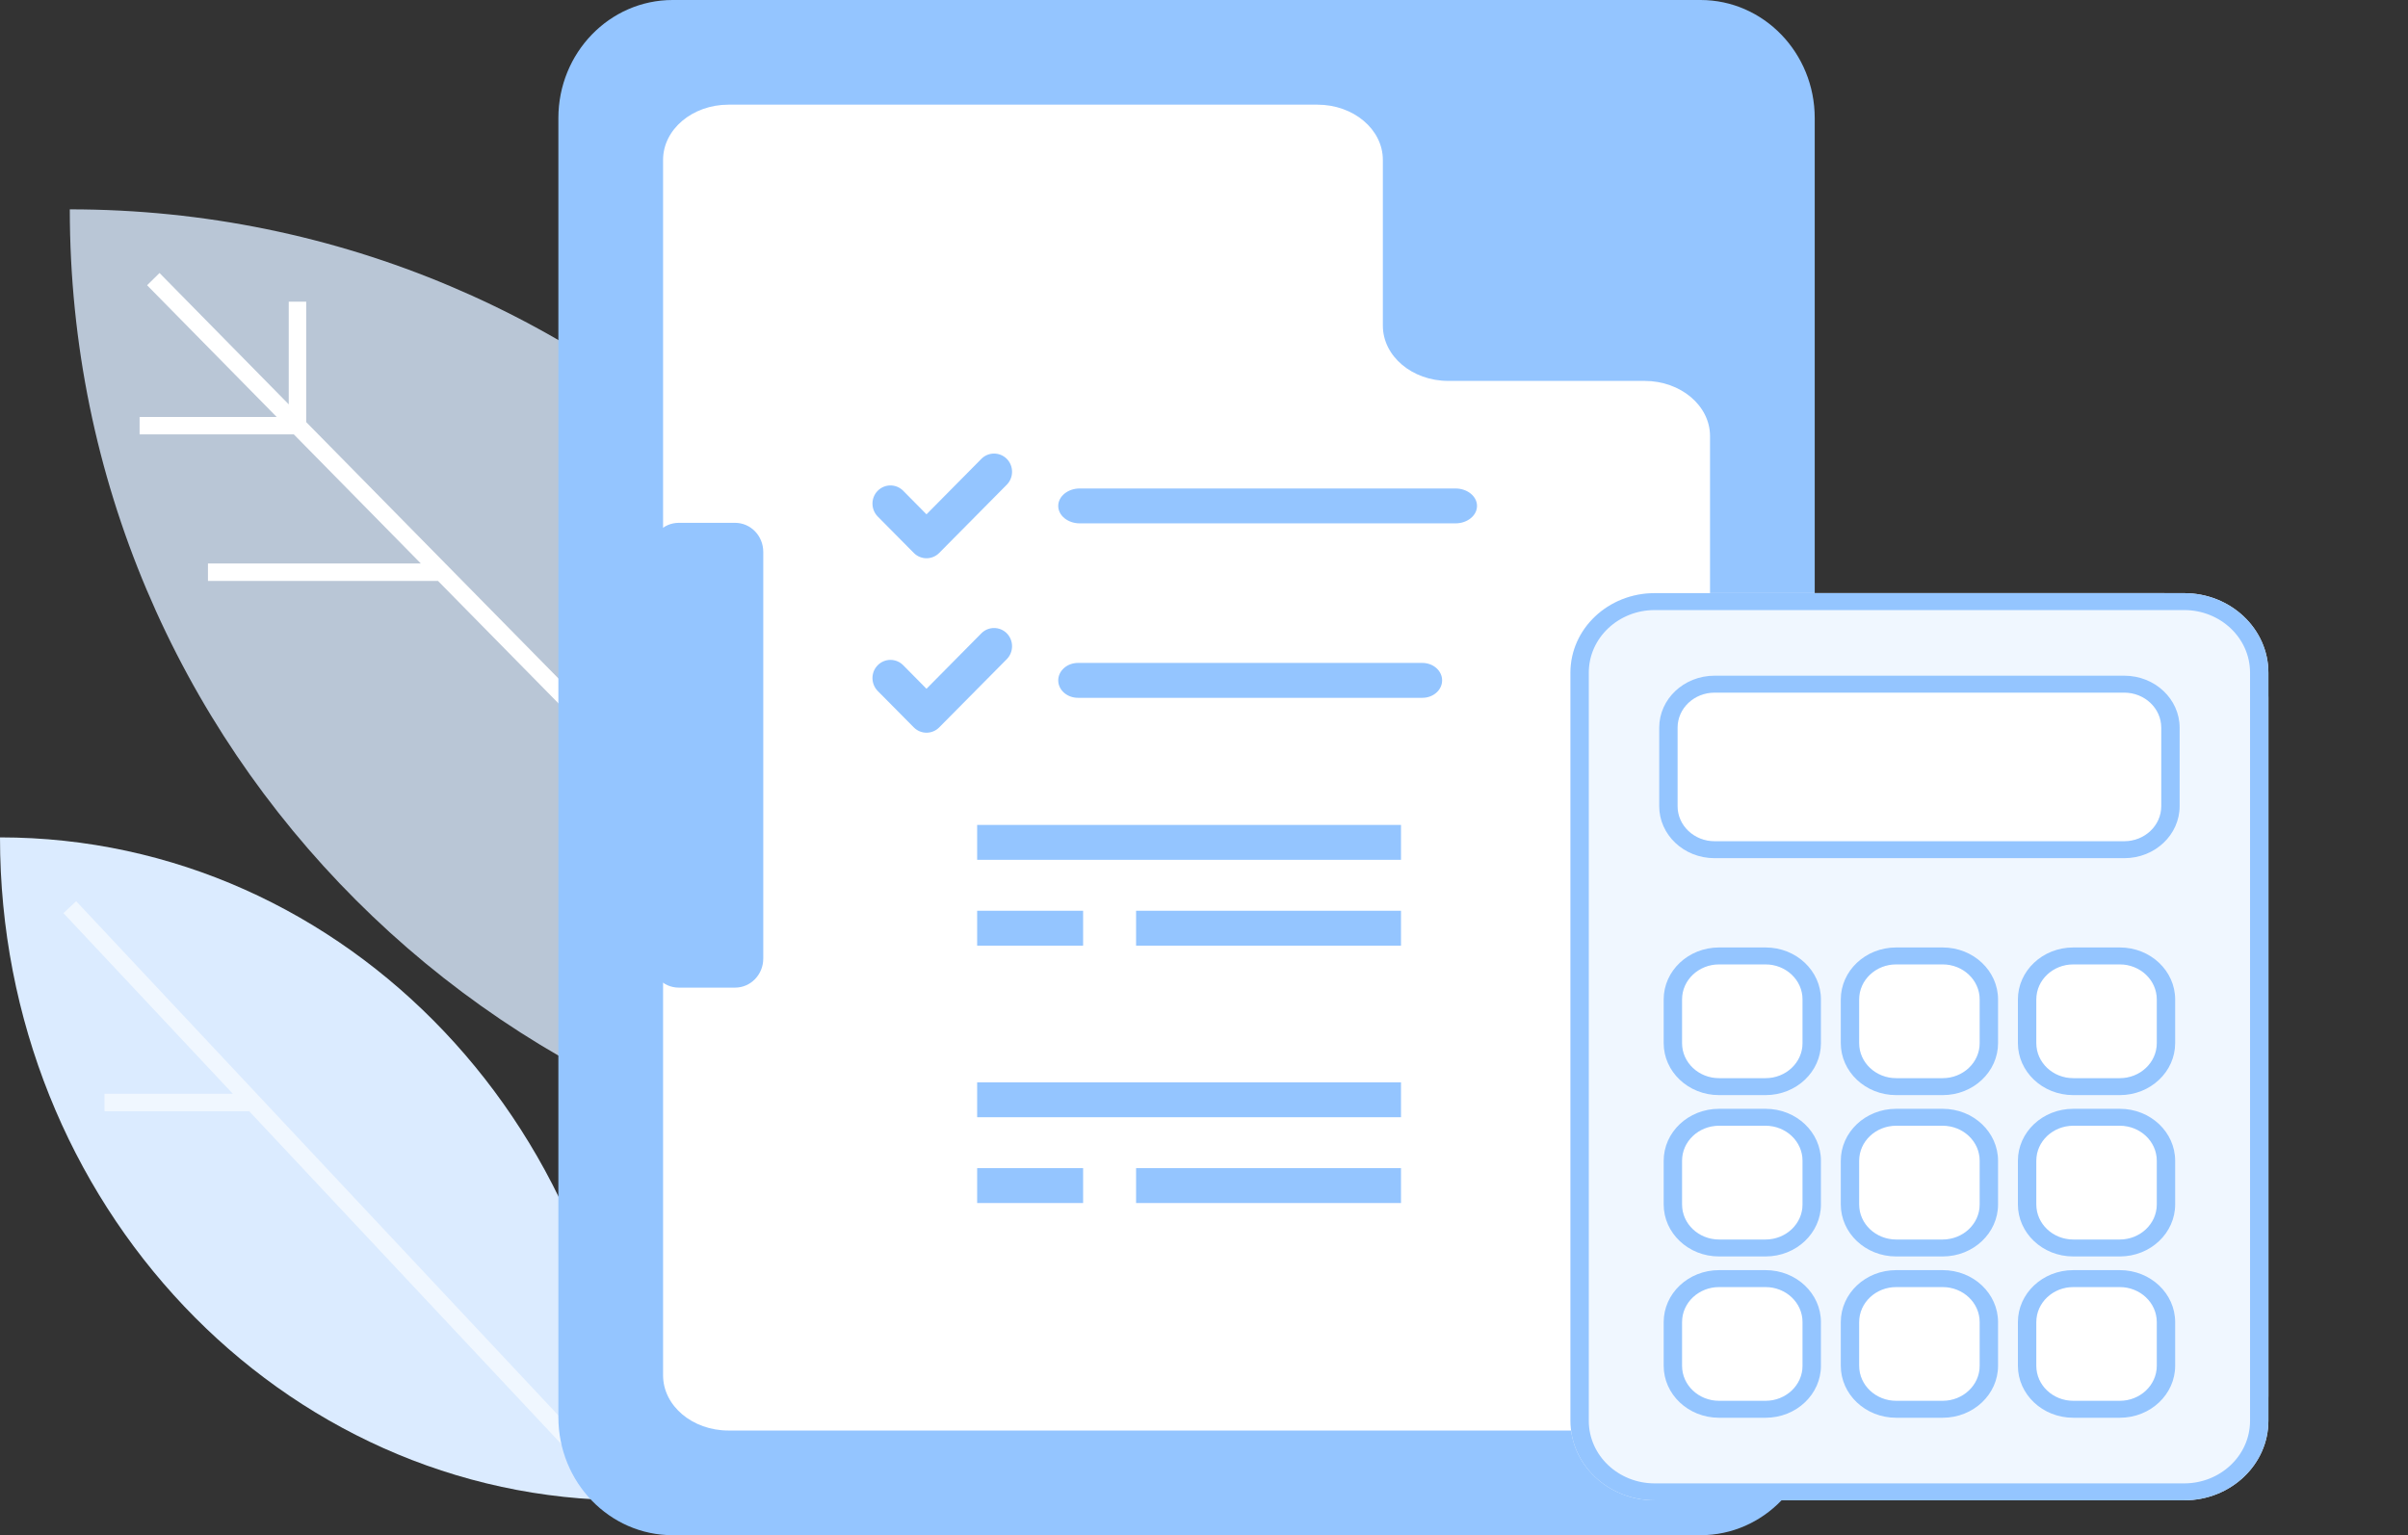 <svg width="69" height="44" viewBox="0 0 69 44" fill="none" xmlns="http://www.w3.org/2000/svg">
<rect x="0" y="0" width="69" height="44" fill="#333333" stroke="none"/>
<path fill-rule="evenodd" clip-rule="evenodd" d="M0 24C9.942 24 18 32.506 18 43C8.058 43 0 34.494 0 24Z" fill="#DBEBFF"/>
<path d="M7.249 31.599H2.995M17 42L2 26L17 42Z" stroke="#F0F7FF" stroke-width="0.5"/>
<path opacity="0.8" fill-rule="evenodd" clip-rule="evenodd" d="M2 6C17.464 6 30 18.536 30 34C14.536 34 2 21.464 2 6Z" fill="#DBEBFF"/>
<path d="M8.524 12.2V8.646M28 32L4.393 8L28 32ZM8.524 12.2H4H8.524ZM12.655 16.4H5.959H12.655Z" stroke="white" stroke-width="0.5"/>
<path fill-rule="evenodd" clip-rule="evenodd" d="M19.274 0H48.728C50.535 0 52 1.516 52 3.384V40.616C52 42.484 50.535 44 48.728 44H19.274C17.465 44 16 42.484 16 40.616V3.384C16 1.516 17.465 0 19.274 0Z" fill="#94C5FF"/>
<path fill-rule="evenodd" clip-rule="evenodd" d="M37.75 3H20.874C19.84 3 19 3.709 19 4.583V39.417C19 40.291 19.84 41 20.874 41H47.124C48.16 41 49 40.291 49 39.417V12.499C49 11.626 48.16 10.917 47.124 10.917H41.499C40.465 10.917 39.625 10.208 39.625 9.333V4.583C39.625 3.709 38.786 3 37.75 3Z" fill="white"/>
<path fill-rule="evenodd" clip-rule="evenodd" d="M40.145 24.643H28V23.643H40.145V24.643ZM31.036 27.103H28V26.103H31.036V27.103ZM40.145 27.103H32.554V26.103H40.145V27.103ZM40.145 32.021H28V31.021H40.145V32.021ZM31.036 34.48H28V33.48H31.036V34.48ZM40.145 34.48H32.554V33.48H40.145V34.48Z" fill="#94C5FF"/>
<path fill-rule="evenodd" clip-rule="evenodd" d="M21.064 14.985H19.449C19.002 14.985 18.641 15.358 18.641 15.818V27.473C18.641 27.933 19.002 28.306 19.449 28.306H21.064C21.511 28.306 21.871 27.933 21.871 27.473V15.818C21.871 15.358 21.511 14.985 21.064 14.985Z" fill="#94C5FF"/>
<rect x="45" y="17" width="20" height="26" rx="3" fill="white"/>
<path d="M61.93 23.108C61.93 23.662 61.454 24.111 60.868 24.111H49.132C48.546 24.111 48.07 23.662 48.07 23.108V20.854C48.07 20.3 48.546 19.851 49.132 19.851H60.868C61.454 19.851 61.93 20.3 61.93 20.854V23.108ZM61.802 29.899C61.802 30.453 61.326 30.902 60.74 30.902H59.41C58.824 30.902 58.349 30.453 58.349 29.899V28.643C58.349 28.089 58.824 27.64 59.41 27.64H60.74C61.326 27.64 61.802 28.089 61.802 28.643V29.899ZM61.802 34.522C61.802 35.076 61.326 35.526 60.74 35.526H59.41C58.824 35.526 58.349 35.076 58.349 34.522V33.267C58.349 32.713 58.824 32.264 59.41 32.264H60.74C61.326 32.264 61.802 32.713 61.802 33.267V34.522ZM61.802 39.146C61.802 39.7 61.326 40.149 60.74 40.149H59.41C58.824 40.149 58.349 39.7 58.349 39.146V37.891C58.349 37.337 58.824 36.888 59.41 36.888H60.74C61.326 36.888 61.802 37.337 61.802 37.891V39.146ZM56.727 29.899C56.727 30.453 56.251 30.902 55.665 30.902H54.335C53.749 30.902 53.273 30.453 53.273 29.899V28.643C53.273 28.089 53.749 27.64 54.335 27.64H55.665C56.251 27.64 56.727 28.089 56.727 28.643V29.899ZM56.727 34.522C56.727 35.076 56.251 35.526 55.665 35.526H54.335C53.749 35.526 53.273 35.076 53.273 34.522V33.267C53.273 32.713 53.749 32.264 54.335 32.264H55.665C56.251 32.264 56.727 32.713 56.727 33.267V34.522ZM56.727 39.146C56.727 39.7 56.251 40.149 55.665 40.149H54.335C53.749 40.149 53.273 39.7 53.273 39.146V37.891C53.273 37.337 53.749 36.888 54.335 36.888H55.665C56.251 36.888 56.727 37.337 56.727 37.891V39.146ZM51.651 29.899C51.651 30.453 51.176 30.902 50.59 30.902H49.26C48.674 30.902 48.198 30.453 48.198 29.899V28.643C48.198 28.089 48.674 27.64 49.26 27.64H50.59C51.176 27.64 51.651 28.089 51.651 28.643V29.899ZM51.651 34.522C51.651 35.076 51.176 35.526 50.59 35.526H49.26C48.674 35.526 48.198 35.076 48.198 34.522V33.267C48.198 32.713 48.674 32.264 49.26 32.264H50.59C51.176 32.264 51.651 32.713 51.651 33.267V34.522ZM51.651 39.146C51.651 39.7 51.176 40.149 50.59 40.149H49.26C48.674 40.149 48.198 39.7 48.198 39.146V37.891C48.198 37.337 48.674 36.888 49.26 36.888H50.59C51.176 36.888 51.651 37.337 51.651 37.891V39.146ZM62.587 17H47.413C46.081 17 45 18.021 45 19.28V40.72C45 41.979 46.081 43 47.413 43H62.587C63.919 43 65 41.979 65 40.72V19.28C65 18.021 63.919 17 62.587 17Z" fill="#F0F7FF"/>
<path fill-rule="evenodd" clip-rule="evenodd" d="M62.456 23.108C62.456 23.919 61.757 24.596 60.868 24.596H49.132C48.243 24.596 47.544 23.919 47.544 23.108V20.854C47.544 20.043 48.243 19.366 49.132 19.366H60.868C61.757 19.366 62.456 20.043 62.456 20.854V23.108ZM62.328 29.899C62.328 30.709 61.629 31.387 60.74 31.387H59.41C58.521 31.387 57.822 30.709 57.822 29.899V28.643C57.822 27.832 58.521 27.155 59.41 27.155H60.74C61.629 27.155 62.328 27.832 62.328 28.643V29.899ZM62.328 34.522C62.328 35.333 61.629 36.011 60.74 36.011H59.41C58.521 36.011 57.822 35.333 57.822 34.522V33.267C57.822 32.456 58.521 31.779 59.41 31.779H60.74C61.629 31.779 62.328 32.456 62.328 33.267V34.522ZM62.328 39.146C62.328 39.957 61.629 40.634 60.74 40.634H59.41C58.521 40.634 57.822 39.957 57.822 39.146V37.891C57.822 37.08 58.521 36.403 59.41 36.403H60.74C61.629 36.403 62.328 37.08 62.328 37.891V39.146ZM57.253 29.899C57.253 30.709 56.554 31.387 55.665 31.387H54.335C53.446 31.387 52.747 30.709 52.747 29.899V28.643C52.747 27.832 53.446 27.155 54.335 27.155H55.665C56.554 27.155 57.253 27.832 57.253 28.643V29.899ZM57.253 34.522C57.253 35.333 56.554 36.011 55.665 36.011H54.335C53.446 36.011 52.747 35.333 52.747 34.522V33.267C52.747 32.456 53.446 31.779 54.335 31.779H55.665C56.554 31.779 57.253 32.456 57.253 33.267V34.522ZM57.253 39.146C57.253 39.957 56.554 40.634 55.665 40.634H54.335C53.446 40.634 52.747 39.957 52.747 39.146V37.891C52.747 37.08 53.446 36.403 54.335 36.403H55.665C56.554 36.403 57.253 37.08 57.253 37.891V39.146ZM52.178 29.899C52.178 30.709 51.479 31.387 50.59 31.387H49.26C48.371 31.387 47.672 30.709 47.672 29.899V28.643C47.672 27.832 48.371 27.155 49.26 27.155H50.59C51.479 27.155 52.178 27.832 52.178 28.643V29.899ZM52.178 34.522C52.178 35.333 51.479 36.011 50.59 36.011H49.26C48.371 36.011 47.672 35.333 47.672 34.522V33.267C47.672 32.456 48.371 31.779 49.26 31.779H50.59C51.479 31.779 52.178 32.456 52.178 33.267V34.522ZM52.178 39.146C52.178 39.957 51.479 40.634 50.59 40.634H49.26C48.371 40.634 47.672 39.957 47.672 39.146V37.891C47.672 37.08 48.371 36.403 49.26 36.403H50.59C51.479 36.403 52.178 37.08 52.178 37.891V39.146ZM62.587 17.485H47.413C46.383 17.485 45.526 18.277 45.526 19.28V40.72C45.526 41.723 46.383 42.515 47.413 42.515H62.587C63.617 42.515 64.474 41.723 64.474 40.72V19.28C64.474 18.277 63.617 17.485 62.587 17.485ZM60.868 24.111C61.454 24.111 61.93 23.662 61.93 23.108V20.854C61.93 20.3 61.454 19.851 60.868 19.851H49.132C48.546 19.851 48.07 20.3 48.07 20.854V23.108C48.07 23.662 48.546 24.111 49.132 24.111H60.868ZM60.74 30.902C61.326 30.902 61.802 30.453 61.802 29.899V28.643C61.802 28.089 61.326 27.64 60.74 27.64H59.41C58.824 27.64 58.349 28.089 58.349 28.643V29.899C58.349 30.453 58.824 30.902 59.41 30.902H60.74ZM60.74 35.526C61.326 35.526 61.802 35.076 61.802 34.522V33.267C61.802 32.713 61.326 32.264 60.74 32.264H59.41C58.824 32.264 58.349 32.713 58.349 33.267V34.522C58.349 35.076 58.824 35.526 59.41 35.526H60.74ZM60.74 40.149C61.326 40.149 61.802 39.7 61.802 39.146V37.891C61.802 37.337 61.326 36.888 60.74 36.888H59.41C58.824 36.888 58.349 37.337 58.349 37.891V39.146C58.349 39.7 58.824 40.149 59.41 40.149H60.74ZM55.665 30.902C56.251 30.902 56.727 30.453 56.727 29.899V28.643C56.727 28.089 56.251 27.64 55.665 27.64H54.335C53.749 27.64 53.273 28.089 53.273 28.643V29.899C53.273 30.453 53.749 30.902 54.335 30.902H55.665ZM55.665 35.526C56.251 35.526 56.727 35.076 56.727 34.522V33.267C56.727 32.713 56.251 32.264 55.665 32.264H54.335C53.749 32.264 53.273 32.713 53.273 33.267V34.522C53.273 35.076 53.749 35.526 54.335 35.526H55.665ZM55.665 40.149C56.251 40.149 56.727 39.7 56.727 39.146V37.891C56.727 37.337 56.251 36.888 55.665 36.888H54.335C53.749 36.888 53.273 37.337 53.273 37.891V39.146C53.273 39.7 53.749 40.149 54.335 40.149H55.665ZM50.59 30.902C51.176 30.902 51.651 30.453 51.651 29.899V28.643C51.651 28.089 51.176 27.64 50.59 27.64H49.26C48.674 27.64 48.198 28.089 48.198 28.643V29.899C48.198 30.453 48.674 30.902 49.26 30.902H50.59ZM50.59 35.526C51.176 35.526 51.651 35.076 51.651 34.522V33.267C51.651 32.713 51.176 32.264 50.59 32.264H49.26C48.674 32.264 48.198 32.713 48.198 33.267V34.522C48.198 35.076 48.674 35.526 49.26 35.526H50.59ZM50.59 40.149C51.176 40.149 51.651 39.7 51.651 39.146V37.891C51.651 37.337 51.176 36.888 50.59 36.888H49.26C48.674 36.888 48.198 37.337 48.198 37.891V39.146C48.198 39.7 48.674 40.149 49.26 40.149H50.59ZM47.413 17H62.587C63.919 17 65 18.021 65 19.28V40.72C65 41.979 63.919 43 62.587 43H47.413C46.081 43 45 41.979 45 40.72V19.28C45 18.021 46.081 17 47.413 17Z" fill="#94C5FF"/>
<path d="M30.939 15C30.6 15 30.323 14.777 30.323 14.5C30.323 14.225 30.6 14 30.939 14H41.706C42.047 14 42.323 14.225 42.323 14.5C42.323 14.777 42.047 15 41.706 15H30.939Z" fill="#94C5FF"/>
<path d="M28.12 13.152C28.32 12.949 28.648 12.949 28.85 13.152C29.05 13.356 29.05 13.687 28.85 13.891L26.913 15.847C26.713 16.051 26.385 16.051 26.184 15.847L25.151 14.804C24.95 14.599 24.95 14.268 25.151 14.066C25.352 13.862 25.679 13.862 25.881 14.066L26.548 14.741L28.12 13.152Z" fill="#94C5FF"/>
<path d="M30.888 20C30.577 20 30.323 19.777 30.323 19.5C30.323 19.225 30.577 19 30.888 19H40.757C41.07 19 41.323 19.225 41.323 19.5C41.323 19.777 41.07 20 40.757 20H30.888Z" fill="#94C5FF"/>
<path d="M28.12 18.152C28.32 17.949 28.648 17.949 28.85 18.152C29.05 18.356 29.05 18.687 28.85 18.891L26.913 20.847C26.713 21.051 26.385 21.051 26.184 20.847L25.151 19.804C24.95 19.599 24.95 19.268 25.151 19.066C25.352 18.862 25.679 18.862 25.881 19.066L26.548 19.741L28.12 18.152Z" fill="#94C5FF"/>
</svg>
